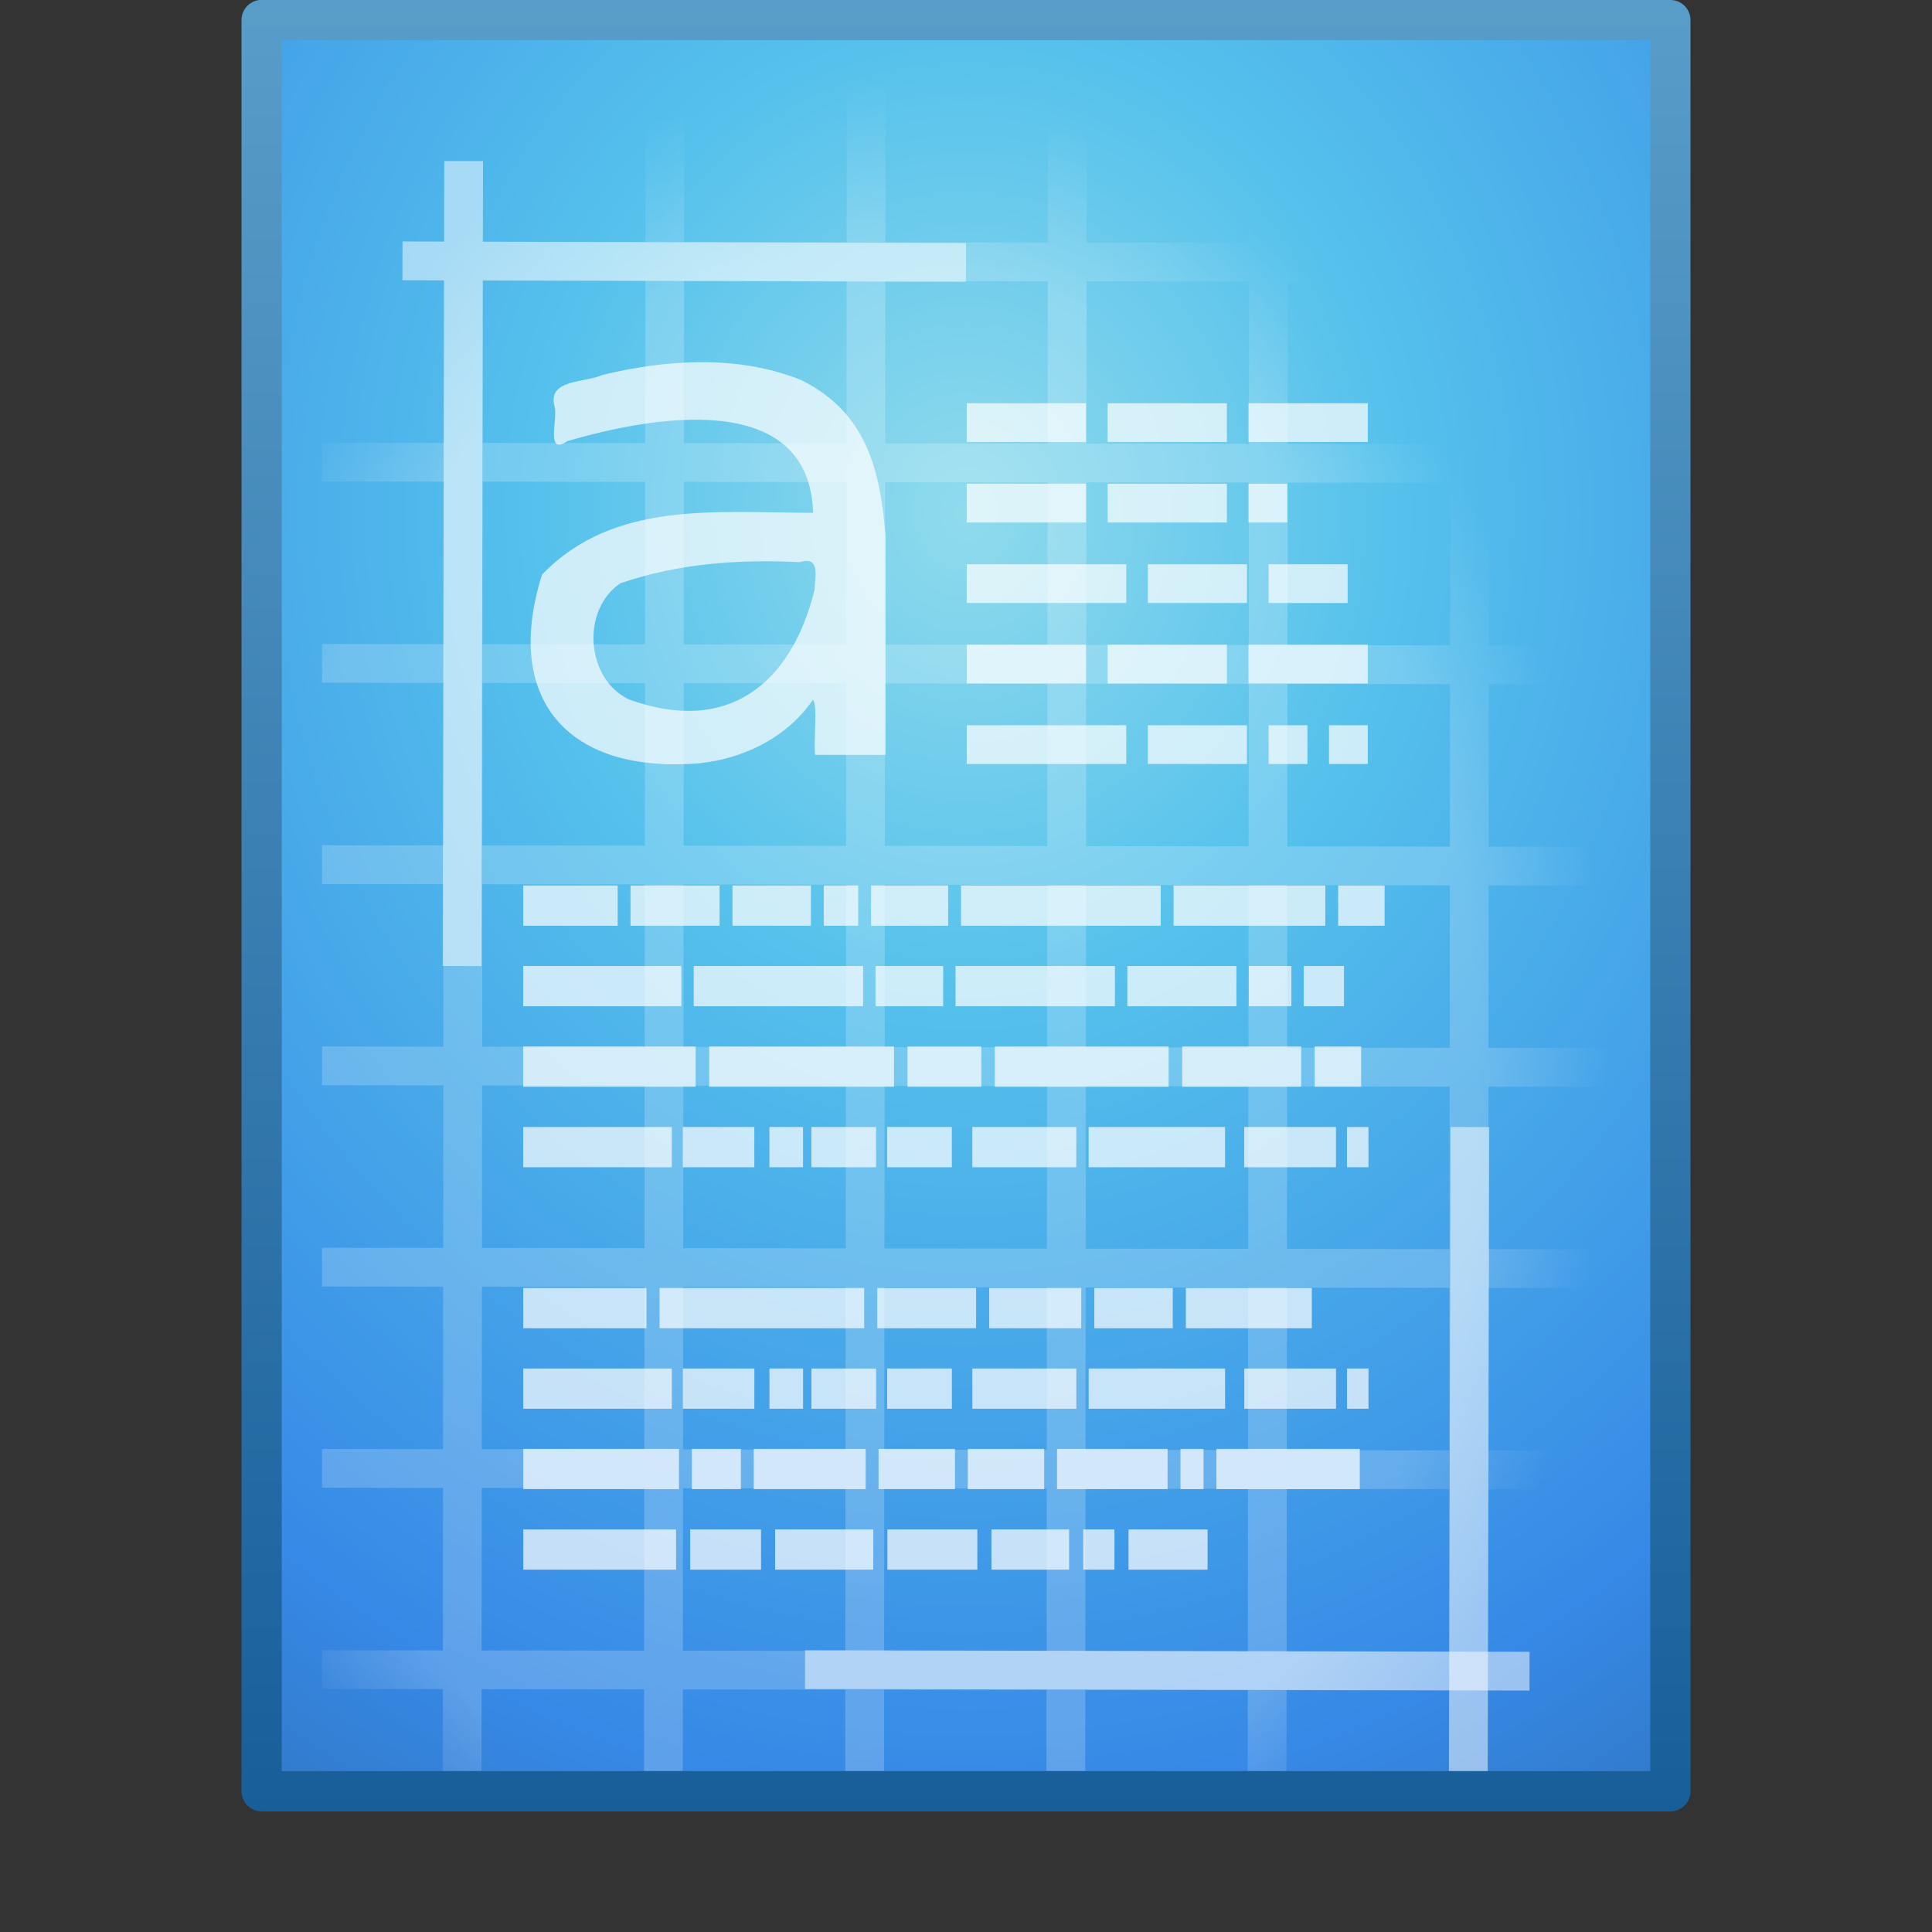 <?xml version="1.0" encoding="UTF-8" standalone="no"?>
<!-- Created with Inkscape (http://www.inkscape.org/) -->

<svg
   xmlns:dc="http://purl.org/dc/elements/1.1/"
   xmlns:cc="http://creativecommons.org/ns#"
   xmlns:rdf="http://www.w3.org/1999/02/22-rdf-syntax-ns#"
   xmlns:svg="http://www.w3.org/2000/svg"
   xmlns="http://www.w3.org/2000/svg"
   xmlns:xlink="http://www.w3.org/1999/xlink"
   xmlns:sodipodi="http://sodipodi.sourceforge.net/DTD/sodipodi-0.dtd"
   xmlns:inkscape="http://www.inkscape.org/namespaces/inkscape"
   version="1.1"
   width="48"
   height="48"
   id="svg4087"
   inkscape:version="0.48.0 r9654"
   sodipodi:docname="template.svg">
  <rect width="100%" height="100%" fill="#333333" stroke="none"/>
  <sodipodi:namedview
     pagecolor="#ffffff"
     bordercolor="#666666"
     borderopacity="1"
     objecttolerance="10"
     gridtolerance="10"
     guidetolerance="10"
     inkscape:pageopacity="0"
     inkscape:pageshadow="2"
     inkscape:window-width="1280"
     inkscape:window-height="753"
     id="namedview66"
     showgrid="false"
     inkscape:zoom="6.2291667"
     inkscape:cx="24"
     inkscape:cy="25.685619"
     inkscape:window-x="0"
     inkscape:window-y="24"
     inkscape:window-maximized="1"
     inkscape:current-layer="svg4087" />
  <defs
     id="defs4089">
    <linearGradient
       id="linearGradient3977">
      <stop
         id="stop3979"
         style="stop-color:#ffffff;stop-opacity:1"
         offset="0" />
      <stop
         id="stop3981"
         style="stop-color:#ffffff;stop-opacity:0.235"
         offset="0.036" />
      <stop
         id="stop3983"
         style="stop-color:#ffffff;stop-opacity:0.157"
         offset="0.951" />
      <stop
         id="stop3985"
         style="stop-color:#ffffff;stop-opacity:0.392"
         offset="1" />
    </linearGradient>
    <linearGradient
       id="linearGradient3827">
      <stop
         id="stop3829"
         style="stop-color:#ffffff;stop-opacity:1"
         offset="0" />
      <stop
         id="stop3835"
         style="stop-color:#ffffff;stop-opacity:1"
         offset="0.823" />
      <stop
         id="stop3831"
         style="stop-color:#ffffff;stop-opacity:0"
         offset="1" />
    </linearGradient>
    <linearGradient
       id="linearGradient2867-449-88-871-390-598-476-591-434-148-57-177">
      <stop
         id="stop3750"
         style="stop-color:#90dbec;stop-opacity:1"
         offset="0" />
      <stop
         id="stop3752"
         style="stop-color:#55c1ec;stop-opacity:1"
         offset="0.262" />
      <stop
         id="stop3754"
         style="stop-color:#3689e6;stop-opacity:1"
         offset="0.705" />
      <stop
         id="stop3756"
         style="stop-color:#2b63a0;stop-opacity:1"
         offset="1" />
    </linearGradient>
    <linearGradient
       id="linearGradient3707-319-631-407-324">
      <stop
         id="stop3760"
         style="stop-color:#185f9a;stop-opacity:1"
         offset="0" />
      <stop
         id="stop3762"
         style="stop-color:#599ec9;stop-opacity:1"
         offset="1" />
    </linearGradient>
    <linearGradient
       inkscape:collect="always"
       xlink:href="#linearGradient3977"
       id="linearGradient3048"
       gradientUnits="userSpaceOnUse"
       gradientTransform="matrix(0.892,0,0,1.135,2.595,-4.743)"
       x1="24"
       y1="5.564"
       x2="24"
       y2="43" />
    <radialGradient
       inkscape:collect="always"
       xlink:href="#linearGradient3827"
       id="radialGradient3053"
       gradientUnits="userSpaceOnUse"
       gradientTransform="matrix(1.156,1.7750479e-8,-2.3661307e-8,1.541,-2.983,-12.699)"
       cx="21.172"
       cy="25.536"
       fx="21.172"
       fy="25.536"
       r="16" />
    <radialGradient
       inkscape:collect="always"
       xlink:href="#linearGradient2867-449-88-871-390-598-476-591-434-148-57-177"
       id="radialGradient3065"
       gradientUnits="userSpaceOnUse"
       gradientTransform="matrix(-1.8296896e-8,2.52,-2.245,-1.6295259e-8,43.307,-27.458)"
       cx="15.951"
       cy="8.6"
       fx="15.951"
       fy="8.6"
       r="18" />
    <linearGradient
       inkscape:collect="always"
       xlink:href="#linearGradient3707-319-631-407-324"
       id="linearGradient3067"
       gradientUnits="userSpaceOnUse"
       gradientTransform="matrix(0.807,0,0,0.895,59.41,-2.981)"
       x1="-51.786"
       y1="53.624"
       x2="-51.786"
       y2="2.906" />
  </defs>
  <path
     inkscape:connector-curvature="0"
     style="color:#000000;fill:url(#radialGradient3065);fill-opacity:1;fill-rule:nonzero;stroke:url(#linearGradient3067);stroke-width:1;stroke-linecap:butt;stroke-linejoin:round;stroke-miterlimit:4;stroke-opacity:1;stroke-dasharray:none;stroke-dashoffset:0;marker:none;visibility:visible;display:inline;overflow:visible;enable-background:accumulate"
     id="path4160"
     d="M 6.5,0.497 C 14.52,0.497 41.5,0.5 41.5,0.5 l 4.2e-5,44.003 c 0,0 -23.333,0 -35,0 0,-14.669 0,-29.337 0,-44.006 z" />
  <path
     inkscape:connector-curvature="0"
     style="opacity:0.2;fill:none;stroke:url(#radialGradient3053);stroke-width:0.963;stroke-linecap:square;stroke-linejoin:round;stroke-miterlimit:4;stroke-opacity:1;stroke-dasharray:none"
     id="path3318"
     d="m 33.519,6.518 -25.037,-0.037 m 3.037,-4 -0.037,41.037 m 25,2e-6 0.037,-36.605 m -20,-4.432 -0.037,41.037 M 21.518,2.481 21.482,43.518 M 26.518,2.481 26.482,43.518 M 31.518,2.481 31.482,43.518 M 39.519,11.518 8.482,11.482 m 31.037,5.037 -31.037,-0.037 m 31.037,5.037 -31.037,-0.037 m 31.037,5.037 -31.037,-0.037 m 31.037,5.037 -31.037,-0.037 m 31.037,5.037 -31.037,-0.037 m 31.037,5.037 -31.037,-0.037" />
  <path
     inkscape:connector-curvature="0"
     style="opacity:0.5;fill:none;stroke:#ffffff;stroke-width:0.963;stroke-linecap:square;stroke-linejoin:round;stroke-miterlimit:4;stroke-opacity:1;stroke-dasharray:none"
     id="path3962"
     d="m 20.482,41.482 17.037,0.037" />
  <path
     inkscape:connector-curvature="0"
     style="opacity:0.5;fill:none;stroke:#ffffff;stroke-width:0.963;stroke-linecap:square;stroke-linejoin:round;stroke-miterlimit:4;stroke-opacity:1;stroke-dasharray:none"
     id="path3960"
     d="m 36.481,43.519 0.037,-15.037" />
  <path
     inkscape:connector-curvature="0"
     style="opacity:0.5;fill:none;stroke:#ffffff;stroke-width:0.963;stroke-linecap:square;stroke-linejoin:round;stroke-miterlimit:4;stroke-opacity:1;stroke-dasharray:none"
     id="path3554"
     d="m 23.518,6.519 -13.037,-0.037 m 1.037,-2 -0.037,19.037" />
  <path
     inkscape:connector-curvature="0"
     style="font-size:18.421px;font-style:normal;font-weight:normal;opacity:0.7;fill:#ffffff;fill-opacity:1;stroke:none;font-family:Bitstream Vera Sans"
     id="text34519"
     d="m 15.418,14.488 c -0.984,0.656 -0.868,2.378 0.206,2.888 2.447,0.89 4.033,-0.373 4.612,-2.716 0.016,-0.345 0.146,-0.853 -0.367,-0.694 -1.536,-0.074 -2.999,0.032 -4.45,0.522 z m 6.582,-1.168 c 10e-7,1.811 10e-7,3.622 10e-7,5.434 -0.584,0 -1.167,0 -1.751,0 -0.034,-0.401 0.07,-1.255 -0.053,-1.367 -0.685,1 -1.881,1.541 -3.071,1.594 -3.192,0.154 -4.589,-1.777 -3.657,-4.706 1.79,-1.857 4.352,-1.533 6.735,-1.534 -0.102,-3.099 -4.019,-2.395 -6.105,-1.781 -0.553,0.371 -0.235,-0.534 -0.318,-0.852 -0.191,-0.699 0.744,-0.588 1.185,-0.792 1.607,-0.388 3.364,-0.501 4.927,0.121 1.637,0.802 1.98,2.241 2.108,3.884 z" />
  <path
     inkscape:connector-curvature="0"
     style="opacity:0.7;fill:#ffffff;fill-opacity:1;stroke:none;display:inline"
     id="path3406"
     d="m 13,22 2.346,0 0,1 -2.346,0 0,-1 z m 2.665,0 2.213,0 0,1 -2.213,0 0,-1 z m 2.533,0 1.949,0 0,1 -1.949,0 0,-1 z m 2.268,0 0.856,0 0,1 -0.856,0 0,-1 z m 1.175,0 1.915,0 0,1 -1.915,0 0,-1 z m 2.235,0 4.962,0 0,1 -4.962,0 0,-1 z m 5.281,0 3.77,0 0,1 -3.77,0 0,-1 z m 4.089,0 1.154,0 0,1 -1.154,0 0,-1 z m -20.247,6 3.692,0 0,1 -3.692,0 0,-1 z m 3.966,0 1.776,0 0,1 -1.776,0 0,-1 z m 2.151,0 0.835,0 0,1 -0.835,0 0,-1 z m 1.042,0 1.608,0 0,1 -1.608,0 0,-1 z m 1.882,0 1.608,0 0,1 -1.608,0 0,-1 z m 2.117,0 2.583,0 0,1 -2.583,0 0,-1 z m 2.89,0 3.389,0 0,1 -3.389,0 0,-1 z m 3.865,0 2.28,0 0,1 -2.28,0 0,-1 z m 2.554,0 0.533,0 0,1 -0.533,0 0,-1 z m -20.467,-4 3.928,0 0,1 -3.928,0 0,-1 z m 4.236,0 4.209,0 0,1 -4.209,0 0,-1 z m 4.517,0 1.681,0 0,1 -1.681,0 0,-1 z m 1.989,0 3.959,0 0,1 -3.959,0 0,-1 z m 7.286,0 1.057,0 0,1 -1.057,0 0,-1 z m -3.019,0 2.711,0 0,1 -2.711,0 0,-1 z m 4.383,0 1,0 0,1 -1,0 0,-1 z m -19.392,2 4.285,0 0,1 -4.285,0 0,-1 z m 4.621,0 4.592,0 0,1 -4.592,0 0,-1 z m 4.927,0 1.834,0 0,1 -1.834,0 0,-1 z m 2.169,0 4.319,0 0,1 -4.319,0 0,-1 z m 7.948,0 1.153,0 0,1 -1.153,0 0,-1 z m -3.293,0 2.957,0 0,1 -2.957,0 0,-1 z M 13,34 l 3.692,0 0,1 -3.692,0 0,-1 z m 3.966,0 1.776,0 0,1 -1.776,0 0,-1 z m 2.151,0 0.835,0 0,1 -0.835,0 0,-1 z m 1.042,0 1.608,0 0,1 -1.608,0 0,-1 z m 1.882,0 1.608,0 0,1 -1.608,0 0,-1 z m 2.117,0 2.583,0 0,1 -2.583,0 0,-1 z m 2.89,0 3.389,0 0,1 -3.389,0 0,-1 z m 3.865,0 2.28,0 0,1 -2.28,0 0,-1 z m 2.554,0 0.533,0 0,1 -0.533,0 0,-1 z m -20.467,-2 3.062,0 0,1 -3.062,0 0,-1 z m 3.387,0 5.084,0 0,1 -5.084,0 0,-1 z m 5.409,0 2.455,0 0,1 -2.455,0 0,-1 z m 5.392,0 1.949,0 0,1 -1.949,0 0,-1 z m 2.275,0 3.129,0 0,1 -3.129,0 0,-1 z m -4.886,0 2.286,0 0,1 -2.286,0 0,-1 z m -11.576,3.998 3.869,0 0,1 -3.869,0 0,-1 z m 4.188,0 1.218,0 0,1 -1.218,0 0,-1 0,0 z m 1.538,0 2.781,0 0,1 -2.781,0 0,-1 z m 3.101,0 1.898,0 0,1 -1.898,0 0,-1 z m 2.217,0 1.898,0 0,1 -1.898,0 0,-1 z m 2.217,0 2.747,0 0,1 -2.747,0 0,-1 z m 3.067,0 0.573,0 0,1 -0.573,0 0,-1 z m 0.892,0 3.563,0 0,1 -3.563,0 0,-1 z m -17.22,2 3.796,0 0,1 -3.796,0 0,-1 z m 6.257,0 2.439,0 0,1 -2.439,0 0,-1 z m 2.789,0 2.235,0 0,1 -2.235,0 0,-1 z m 5.991,0 1.964,0 0,1 -1.964,0 0,-1 0,0 z m -1.126,0 0.776,0 0,1 -0.776,0 0,-1 z m -2.28,0 1.93,0 0,1 -1.93,0 0,-1 z m -7.484,0 1.76,0 0,1 -1.76,0 0,-1 0,0 z" />
  <path
     inkscape:connector-curvature="0"
     style="opacity:0.7;fill:none;stroke:#ffffff;stroke-width:0.963;stroke-linecap:square;stroke-linejoin:round;stroke-miterlimit:4;stroke-opacity:1;stroke-dasharray:none"
     id="path3342"
     d="m 33.5,18.5 10e-4,0 m -1.501,0 10e-4,0 m -3.001,0 1.5,0 m -6,0 3,0 m 4,-2 2.001,0 M 28,16.5 l 2,0 m -5.5,0 2.001,0 M 32,14.5 l 1,0 m -4,0 1.5,0 m -6,0 3,0 m 4,-2 0.001,0 m -3.501,0 2,0 m -5.5,0 2.001,0 m 4.999,-2 2.001,0 M 28,10.5 l 2,0 m -5.5,0 2.001,0" />
</svg>
